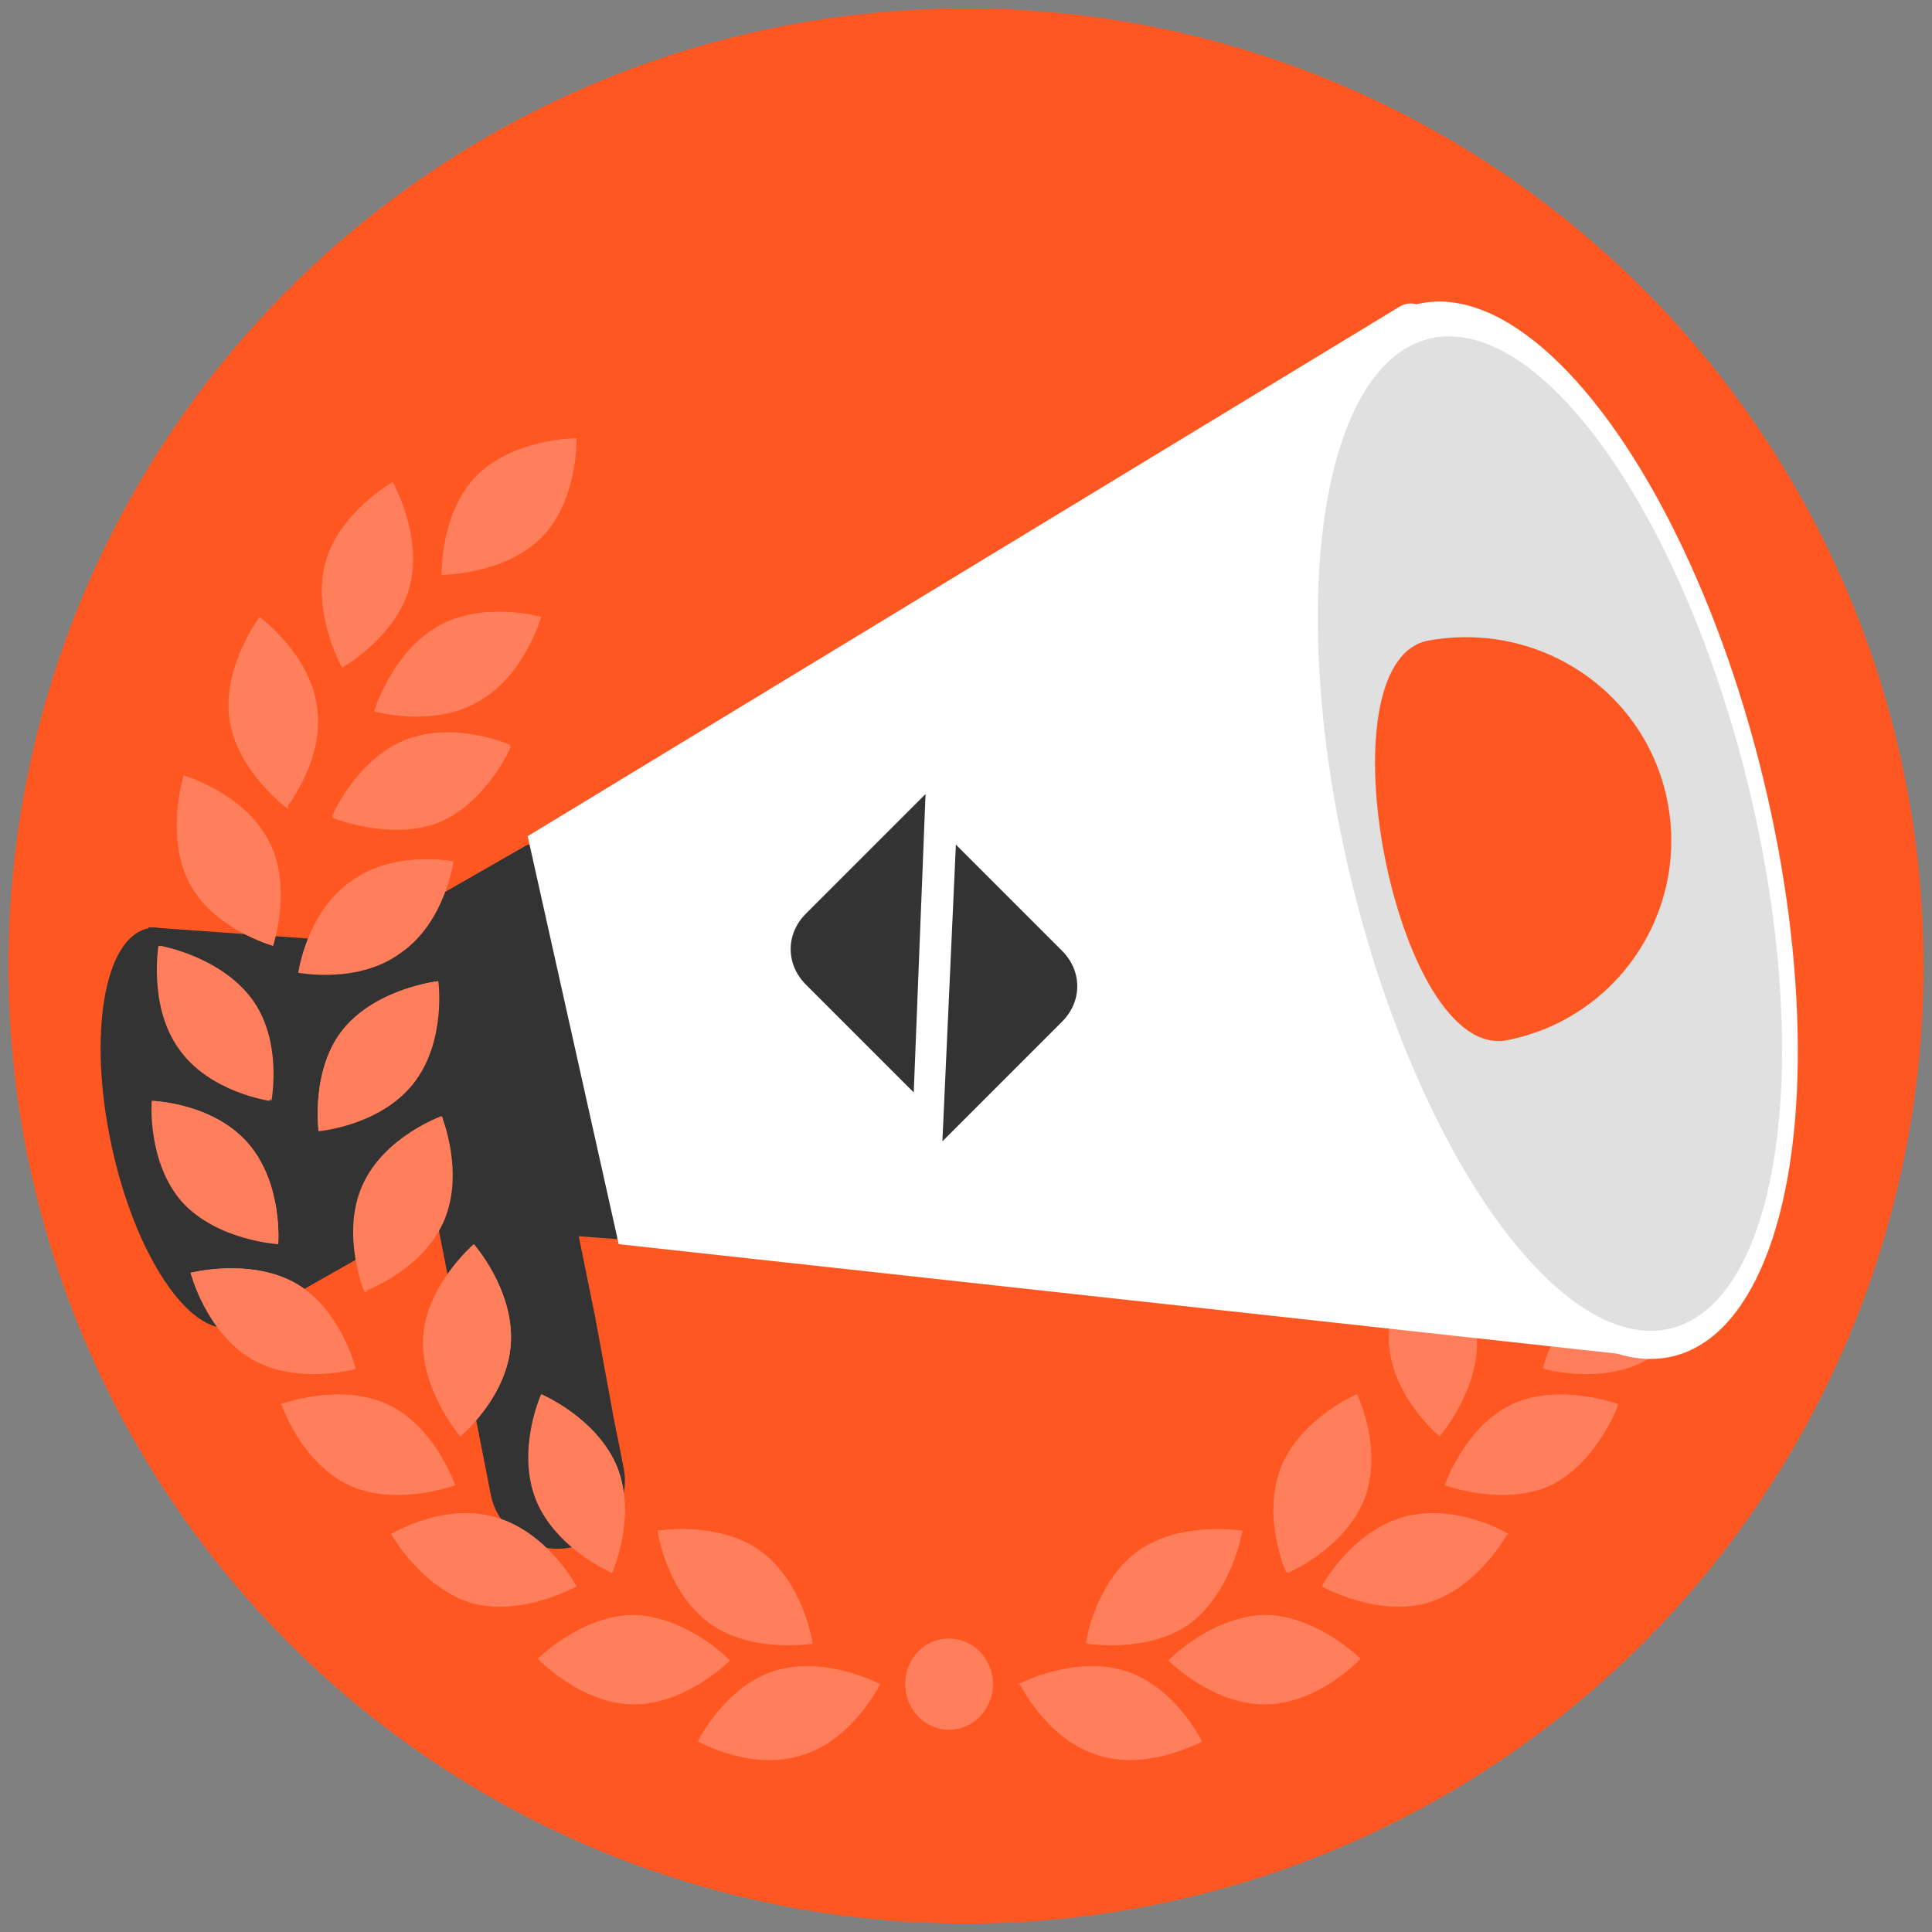 <?xml version="1.0" encoding="utf-8"?>
<!-- Generator: Adobe Illustrator 22.1.0, SVG Export Plug-In . SVG Version: 6.00 Build 0)  -->
<svg version="1.1" id="Capa_2_1_" xmlns="http://www.w3.org/2000/svg" xmlns:xlink="http://www.w3.org/1999/xlink" x="0px" y="0px"
	 viewBox="0 0 114.6 114.6" style="enable-background:new 0 0 114.6 114.6;" xml:space="preserve">
<rect x="0" y="0" width="114.6" height="114.6" fill="#808080" stroke="none"/>
<style type="text/css">
	.st0{fill:#FF5722;}
	.st1{fill:#FF7F5C;}
	.st2{fill:#333333;}
	.st3{fill:#FFFFFF;}
	.st4{fill:#E0E0E0;}
</style>
<g>
	<g>
		<circle class="st0" cx="57.3" cy="57.3" r="56.8"/>
	</g>
	<g>
		<g>
			<g>
				<g>
					<ellipse class="st1" cx="56.3" cy="99.9" rx="2.6" ry="2.7"/>
					<g>
						<g>
							<path class="st1" d="M65.1,104.1c-3-0.9-4.6-4.2-4.6-4.2s3.2-1.7,6.2-0.8c3,0.9,4.6,4.2,4.6,4.2S68,105.1,65.1,104.1z"/>
						</g>
						<path class="st1" d="M60.4,99.9c0,0,3.2-1.7,6.2-0.8c3,0.9,4.6,4.2,4.6,4.2"/>
					</g>
					<g>
						<g>
							<path class="st1" d="M75,101.1c-3.1,0-5.7-2.6-5.7-2.6s2.5-2.6,5.7-2.7c3.1,0,5.7,2.6,5.7,2.6S78.2,101.1,75,101.1z"/>
						</g>
						<path class="st1" d="M69.3,98.5c0,0,2.5-2.6,5.7-2.7c3.1,0,5.7,2.6,5.7,2.6"/>
					</g>
					<g>
						<g>
							<path class="st1" d="M84.6,95.1c-3,0.8-6.2-1-6.2-1s1.7-3.2,4.8-4.1s6.2,1,6.2,1S87.7,94.2,84.6,95.1z"/>
						</g>
						<path class="st1" d="M78.5,94.1c0,0,1.7-3.2,4.8-4.1s6.2,1,6.2,1"/>
					</g>
					<g>
						<g>
							<path class="st1" d="M92,88.1c-2.8,1.3-6.3,0-6.3,0s1.2-3.5,4-4.8s6.3,0,6.3,0S94.8,86.7,92,88.1z"/>
						</g>
						<path class="st1" d="M85.7,88.1c0,0,1.2-3.5,4-4.8s6.3,0,6.3,0"/>
					</g>
					<g>
						<g>
							<path class="st1" d="M97.8,80.6c-2.7,1.6-6.2,0.6-6.2,0.6s0.9-3.6,3.6-5.1c2.7-1.6,6.2-0.6,6.2-0.6S100.5,79,97.8,80.6z"/>
						</g>
						<path class="st1" d="M91.5,81.2c0,0,0.9-3.6,3.6-5.1c2.7-1.6,6.2-0.6,6.2-0.6"/>
					</g>
					<g>
						<g>
							<path class="st1" d="M101.9,71.3c-2.1,2.3-5.7,2.5-5.7,2.5s-0.3-3.6,1.8-6s5.7-2.5,5.7-2.5S104,68.9,101.9,71.3z"/>
						</g>
						<path class="st1" d="M96.1,73.8c0,0-0.3-3.6,1.8-6s5.7-2.5,5.7-2.5"/>
					</g>
					<g>
						<g>
							<path class="st1" d="M102,62.2c-1.8,2.6-5.4,3.1-5.4,3.1s-0.7-3.6,1.2-6.1c1.8-2.6,5.4-3.1,5.4-3.1S103.9,59.7,102,62.2z"/>
						</g>
						<path class="st1" d="M96.6,65.3c0,0-0.7-3.6,1.2-6.1c1.8-2.6,5.4-3.1,5.4-3.1"/>
					</g>
					<g>
						<g>
							<path class="st1" d="M70.6,96.3c-2.5,1.8-6.1,1.2-6.1,1.2s0.5-3.6,3.1-5.5c2.5-1.8,6.1-1.2,6.1-1.2S73.1,94.4,70.6,96.3z"/>
						</g>
						<path class="st1" d="M64.4,97.5c0,0,0.5-3.6,3.1-5.5c2.5-1.8,6.1-1.2,6.1-1.2"/>
					</g>
					<g>
						<g>
							<path class="st1" d="M80.9,89c-1.2,2.9-4.5,4.3-4.5,4.3S74.9,89.9,76,87c1.2-2.9,4.5-4.3,4.5-4.3S82.1,86,80.9,89z"/>
						</g>
						<path class="st1" d="M76.3,93.3c0,0-1.5-3.3-0.3-6.3c1.2-2.9,4.5-4.3,4.5-4.3"/>
					</g>
					<g>
						<g>
							<path class="st1" d="M87.6,79.3c0.2,3.1-2.2,5.9-2.2,5.9s-2.8-2.3-3-5.5s2.2-5.9,2.2-5.9S87.3,76.2,87.6,79.3z"/>
						</g>
						<path class="st1" d="M85.4,85.2c0,0-2.8-2.3-3-5.5s2.2-5.9,2.2-5.9"/>
					</g>
					<g>
						<g>
							<path class="st1" d="M80.6,31.9c-2.2-2.2-2.1-5.9-2.1-5.9s3.7,0,5.9,2.2c2.2,2.2,2.1,5.9,2.1,5.9S82.8,34.1,80.6,31.9z"/>
						</g>
						<path class="st1" d="M78.5,26c0,0,3.7,0,5.9,2.2c2.2,2.2,2.1,5.9,2.1,5.9"/>
					</g>
					<g>
						<g>
							<path class="st1" d="M88.3,34.8c-0.8-3,1-6.2,1-6.2s3.2,1.8,4,4.8s-1,6.2-1,6.2S89.2,37.8,88.3,34.8z"/>
						</g>
						<path class="st1" d="M89.4,28.6c0,0,3.2,1.8,4,4.8s-1,6.2-1,6.2"/>
					</g>
					<g>
						<g>
							<path class="st1" d="M93.8,41.9c0.4-3.1,3.4-5.3,3.4-5.3s2.2,2.9,1.8,6c-0.4,3.1-3.4,5.3-3.4,5.3S93.4,45,93.8,41.9z"/>
						</g>
						<path class="st1" d="M97.2,36.7c0,0,2.2,2.9,1.8,6c-0.4,3.1-3.4,5.3-3.4,5.3"/>
					</g>
					<g>
						<g>
							<path class="st1" d="M96.8,49.8c1.5-2.8,5-3.8,5-3.8s1.1,3.5-0.3,6.3c-1.5,2.8-5,3.8-5,3.8S95.3,52.5,96.8,49.8z"/>
						</g>
						<path class="st1" d="M101.7,46c0,0,1.1,3.5-0.3,6.3c-1.5,2.8-5,3.8-5,3.8"/>
					</g>
					<g>
						<g>
							<path class="st1" d="M84.1,41.8c-2.7-1.5-3.6-5.1-3.6-5.1s3.5-1,6.2,0.5s3.6,5.1,3.6,5.1S86.9,43.3,84.1,41.8z"/>
						</g>
						<path class="st1" d="M80.5,36.7c0,0,3.5-1,6.2,0.5s3.6,5.1,3.6,5.1"/>
					</g>
					<g>
						<g>
							<path class="st1" d="M86.6,48.8c-2.9-1.2-4.3-4.5-4.3-4.5s3.3-1.5,6.3-0.3c2.9,1.2,4.3,4.5,4.3,4.5S89.5,49.9,86.6,48.8z"/>
						</g>
						<path class="st1" d="M82.3,44.2c0,0,3.3-1.5,6.3-0.3c2.9,1.2,4.3,4.5,4.3,4.5"/>
					</g>
					<g>
						<g>
							<path class="st1" d="M88.9,56.5c-2.6-1.8-3.1-5.4-3.1-5.4s3.6-0.7,6.1,1.2c2.6,1.8,3.1,5.4,3.1,5.4S91.4,58.4,88.9,56.5z"/>
						</g>
						<path class="st1" d="M85.8,51.1c0,0,3.6-0.7,6.1,1.2c2.6,1.8,3.1,5.4,3.1,5.4"/>
					</g>
					<g>
						<g>
							<path class="st1" d="M86.3,72.5c-1.3-2.9,0.1-6.3,0.1-6.3s3.4,1.2,4.7,4.1c1.3,2.9-0.1,6.3-0.1,6.3S87.6,75.4,86.3,72.5z"/>
						</g>
						<path class="st1" d="M86.4,66.3c0,0,3.4,1.2,4.7,4.1c1.3,2.9-0.1,6.3-0.1,6.3"/>
					</g>
					<g>
						<g>
							<path class="st1" d="M88.2,64.3c-2-2.5-1.5-6.1-1.5-6.1s3.6,0.4,5.6,2.8c2,2.5,1.5,6.1,1.5,6.1S90.1,66.8,88.2,64.3z"/>
						</g>
						<path class="st1" d="M86.7,58.2c0,0,3.6,0.4,5.6,2.8c2,2.5,1.5,6.1,1.5,6.1"/>
					</g>
					<path class="st1" d="M56.3,97.2c-1.5,0-2.6,1.2-2.6,2.7s1.2,2.7,2.6,2.7"/>
					<g>
						<g>
							<path class="st1" d="M47.6,104.1c3-0.9,4.6-4.2,4.6-4.2S49,98.2,46,99.1s-4.6,4.2-4.6,4.2S44.6,105.1,47.6,104.1z"/>
						</g>
						<path class="st1" d="M52.2,99.9c0,0-3.2-1.7-6.2-0.8c-3,0.9-4.6,4.2-4.6,4.2"/>
					</g>
					<g>
						<g>
							<path class="st1" d="M42.1,96.3c2.5,1.8,6.1,1.2,6.1,1.2s-0.5-3.6-3.1-5.5c-2.5-1.8-6.1-1.2-6.1-1.2S39.5,94.4,42.1,96.3z"/>
						</g>
						<path class="st1" d="M48.2,97.5c0,0-0.5-3.6-3.1-5.5c-2.5-1.8-6.1-1.2-6.1-1.2"/>
					</g>
				</g>
			</g>
		</g>
	</g>
	<g>
		<g>
			<path class="st2" d="M35.3,78.1l-1.2-5.9L33,66.3l-0.4-2.1C32.1,62,30,60.6,27.8,61s-3.6,2.6-3.2,4.7l4.5,22.9
				c0.4,2.2,2.6,3.6,4.7,3.2c2.2-0.4,3.6-2.6,3.2-4.7l-0.6-3L35.3,78.1z"/>
		</g>
		<polygon class="st2" points="37.2,73.5 24.5,72.6 20.8,56.1 31.9,49.8 		"/>
		<polygon class="st2" points="8.8,55 21.5,55.9 25.2,72.4 14.1,78.7 		"/>
		<path class="st3" d="M96.9,80.4l-60.2-6.6l-5.4-24.2L83,18.2c0.8-0.5,1.8,0,2,0.9l13.4,59.6C98.5,79.7,97.8,80.5,96.9,80.4z"/>
		<polygon class="st2" points="31.3,50.1 36.6,73.5 27.1,72.8 25.2,53.6 		"/>
		
			<ellipse transform="matrix(0.972 -0.237 0.237 0.972 -9.054 23.134)" class="st3" cx="91.6" cy="49.2" rx="13.3" ry="32.1"/>
		
			<ellipse transform="matrix(0.972 -0.237 0.237 0.972 -9.097 23.209)" class="st4" cx="91.9" cy="49.4" rx="12.1" ry="30.2"/>
		<ellipse transform="matrix(0.978 -0.209 0.209 0.978 -13.733 3.84)" class="st2" cx="11.3" cy="66.9" rx="4.8" ry="12.1"/>
		<path class="st0" d="M98.9,47.5c1.3,6.5-2.9,12.9-9.5,14.2S78.2,39.3,84.7,38C91.3,36.8,97.6,41,98.9,47.5z"/>
	</g>
	<g>
		<g>
			<g>
				<g>
					<path class="st1" d="M37.6,101.1c3.1,0,5.7-2.6,5.7-2.6s-2.5-2.6-5.7-2.7c-3.1,0-5.7,2.6-5.7,2.6S34.5,101.1,37.6,101.1z"/>
				</g>
				<path class="st1" d="M43.3,98.5c0,0-2.5-2.6-5.7-2.7c-3.1,0-5.7,2.6-5.7,2.6"/>
			</g>
		</g>
	</g>
	<g>
		<g>
			<g>
				<g>
					<path class="st1" d="M28,95.1c3,0.8,6.2-1,6.2-1s-1.7-3.2-4.8-4.1s-6.2,1-6.2,1S25,94.2,28,95.1z"/>
				</g>
				<path class="st1" d="M34.2,94.1c0,0-1.7-3.2-4.8-4.1s-6.2,1-6.2,1"/>
			</g>
		</g>
	</g>
	<g>
		<g>
			<g>
				<g>
					<path class="st1" d="M20.7,88.1c2.8,1.3,6.3,0,6.3,0s-1.2-3.5-4-4.8s-6.3,0-6.3,0S17.8,86.7,20.7,88.1z"/>
				</g>
				<path class="st1" d="M26.9,88.1c0,0-1.2-3.5-4-4.8s-6.3,0-6.3,0"/>
			</g>
		</g>
	</g>
	<g>
		<g>
			<g>
				<g>
					<path class="st1" d="M14.9,80.6c2.7,1.6,6.2,0.6,6.2,0.6s-0.9-3.6-3.6-5.1s-6.2-0.6-6.2-0.6S12.2,79,14.9,80.6z"/>
				</g>
				<path class="st1" d="M21.1,81.2c0,0-0.9-3.6-3.6-5.1s-6.2-0.6-6.2-0.6"/>
			</g>
		</g>
	</g>
	<g>
		<g>
			<g>
				<g>
					<path class="st1" d="M10.8,71.3c2.1,2.3,5.7,2.5,5.7,2.5s0.3-3.6-1.8-6S9,65.3,9,65.3S8.7,68.9,10.8,71.3z"/>
				</g>
				<path class="st1" d="M16.5,73.8c0,0,0.3-3.6-1.8-6S9,65.3,9,65.3"/>
			</g>
		</g>
	</g>
	<g>
		<g>
			<g>
				<g>
					<path class="st1" d="M10.6,62.2c1.8,2.6,5.4,3.1,5.4,3.1s0.7-3.6-1.2-6.1s-5.4-3.1-5.4-3.1S8.8,59.7,10.6,62.2z"/>
				</g>
				<path class="st1" d="M16.1,65.3c0,0,0.7-3.6-1.2-6.1s-5.4-3.1-5.4-3.1"/>
			</g>
		</g>
	</g>
	<g>
		<g>
			<g>
				<g>
					<path class="st1" d="M31.8,89c1.2,2.9,4.5,4.3,4.5,4.3s1.5-3.3,0.3-6.3c-1.2-2.9-4.5-4.3-4.5-4.3S30.6,86,31.8,89z"/>
				</g>
				<path class="st1" d="M36.3,93.3c0,0,1.5-3.3,0.3-6.3c-1.2-2.9-4.5-4.3-4.5-4.3"/>
			</g>
		</g>
	</g>
	<g>
		<g>
			<g>
				<g>
					<path class="st1" d="M25.1,79.3c-0.2,3.1,2.2,5.9,2.2,5.9s2.8-2.3,3-5.5s-2.2-5.9-2.2-5.9S25.3,76.2,25.1,79.3z"/>
				</g>
				<path class="st1" d="M27.3,85.2c0,0,2.8-2.3,3-5.5s-2.2-5.9-2.2-5.9"/>
			</g>
		</g>
	</g>
	<g>
		<g>
			<g>
				<g>
					<path class="st1" d="M32.1,31.9c2.2-2.2,2.1-5.9,2.1-5.9s-3.7,0-5.9,2.2s-2.1,5.9-2.1,5.9S29.9,34.1,32.1,31.9z"/>
				</g>
				<path class="st1" d="M34.2,26c0,0-3.7,0-5.9,2.2s-2.1,5.9-2.1,5.9"/>
			</g>
		</g>
	</g>
	<g>
		<g>
			<g>
				<g>
					<path class="st1" d="M24.3,34.8c0.8-3-1-6.2-1-6.2s-3.2,1.8-4,4.8s1,6.2,1,6.2S23.5,37.8,24.3,34.8z"/>
				</g>
				<path class="st1" d="M23.3,28.6c0,0-3.2,1.8-4,4.8s1,6.2,1,6.2"/>
			</g>
		</g>
	</g>
	<g>
		<g>
			<g>
				<g>
					<path class="st1" d="M18.8,41.9c-0.4-3.1-3.4-5.3-3.4-5.3s-2.2,2.9-1.8,6s3.4,5.3,3.4,5.3S19.3,45,18.8,41.9z"/>
				</g>
				<path class="st1" d="M15.5,36.7c0,0-2.2,2.9-1.8,6s3.4,5.3,3.4,5.3"/>
			</g>
		</g>
	</g>
	<g>
		<g>
			<g>
				<g>
					<path class="st1" d="M15.9,49.8c-1.5-2.8-5-3.8-5-3.8s-1.1,3.5,0.3,6.3s5,3.8,5,3.8S17.4,52.5,15.9,49.8z"/>
				</g>
				<path class="st1" d="M10.9,46c0,0-1.1,3.5,0.3,6.3s5,3.8,5,3.8"/>
			</g>
		</g>
	</g>
	<g>
		<g>
			<g>
				<g>
					<path class="st1" d="M28.4,41.6c2.7-1.5,3.7-5,3.7-5s-3.5-1-6.2,0.6s-3.7,5-3.7,5S25.7,43.2,28.4,41.6z"/>
				</g>
				<path class="st1" d="M32.1,36.6c0,0-3.5-1-6.2,0.6s-3.7,5-3.7,5"/>
			</g>
		</g>
	</g>
	<g>
		<g>
			<g>
				<g>
					<path class="st1" d="M26,48.8c2.9-1.2,4.3-4.5,4.3-4.5S27,42.8,24,44c-2.9,1.2-4.3,4.5-4.3,4.5S23.1,49.9,26,48.8z"/>
				</g>
				<path class="st1" d="M30.3,44.2c0,0-3.3-1.5-6.3-0.3c-2.9,1.2-4.3,4.5-4.3,4.5"/>
			</g>
		</g>
	</g>
	<g>
		<g>
			<g>
				<g>
					<path class="st1" d="M23.8,56.5c2.6-1.8,3.1-5.4,3.1-5.4s-3.6-0.7-6.1,1.2c-2.6,1.8-3.1,5.4-3.1,5.4S21.3,58.4,23.8,56.5z"/>
				</g>
				<path class="st1" d="M26.9,51.1c0,0-3.6-0.7-6.1,1.2c-2.6,1.8-3.1,5.4-3.1,5.4"/>
			</g>
		</g>
	</g>
	<g>
		<g>
			<g>
				<g>
					<path class="st1" d="M26.3,72.5c1.3-2.9-0.1-6.3-0.1-6.3s-3.4,1.2-4.7,4.1s0.1,6.3,0.1,6.3S25,75.4,26.3,72.5z"/>
				</g>
				<path class="st1" d="M26.3,66.3c0,0-3.4,1.2-4.7,4.1c-1.3,2.9,0.1,6.3,0.1,6.3"/>
			</g>
		</g>
	</g>
	<g>
		<g>
			<g>
				<g>
					<path class="st1" d="M24.5,64.3c2-2.5,1.5-6.1,1.5-6.1s-3.6,0.4-5.6,2.8s-1.5,6.1-1.5,6.1S22.5,66.8,24.5,64.3z"/>
				</g>
				<path class="st1" d="M26,58.2c0,0-3.6,0.4-5.6,2.8s-1.5,6.1-1.5,6.1"/>
			</g>
		</g>
	</g>
	<g>
		<path class="st2" d="M54.2,64.8l0.7-17.7l-7.1,7.1c-1.2,1.2-1.2,3,0,4.2L54.2,64.8z"/>
		<path class="st2" d="M56.7,50.1l-0.8,17.6l7.1-7.1c1.2-1.2,1.2-3,0-4.2L56.7,50.1z"/>
	</g>
</g>
</svg>
